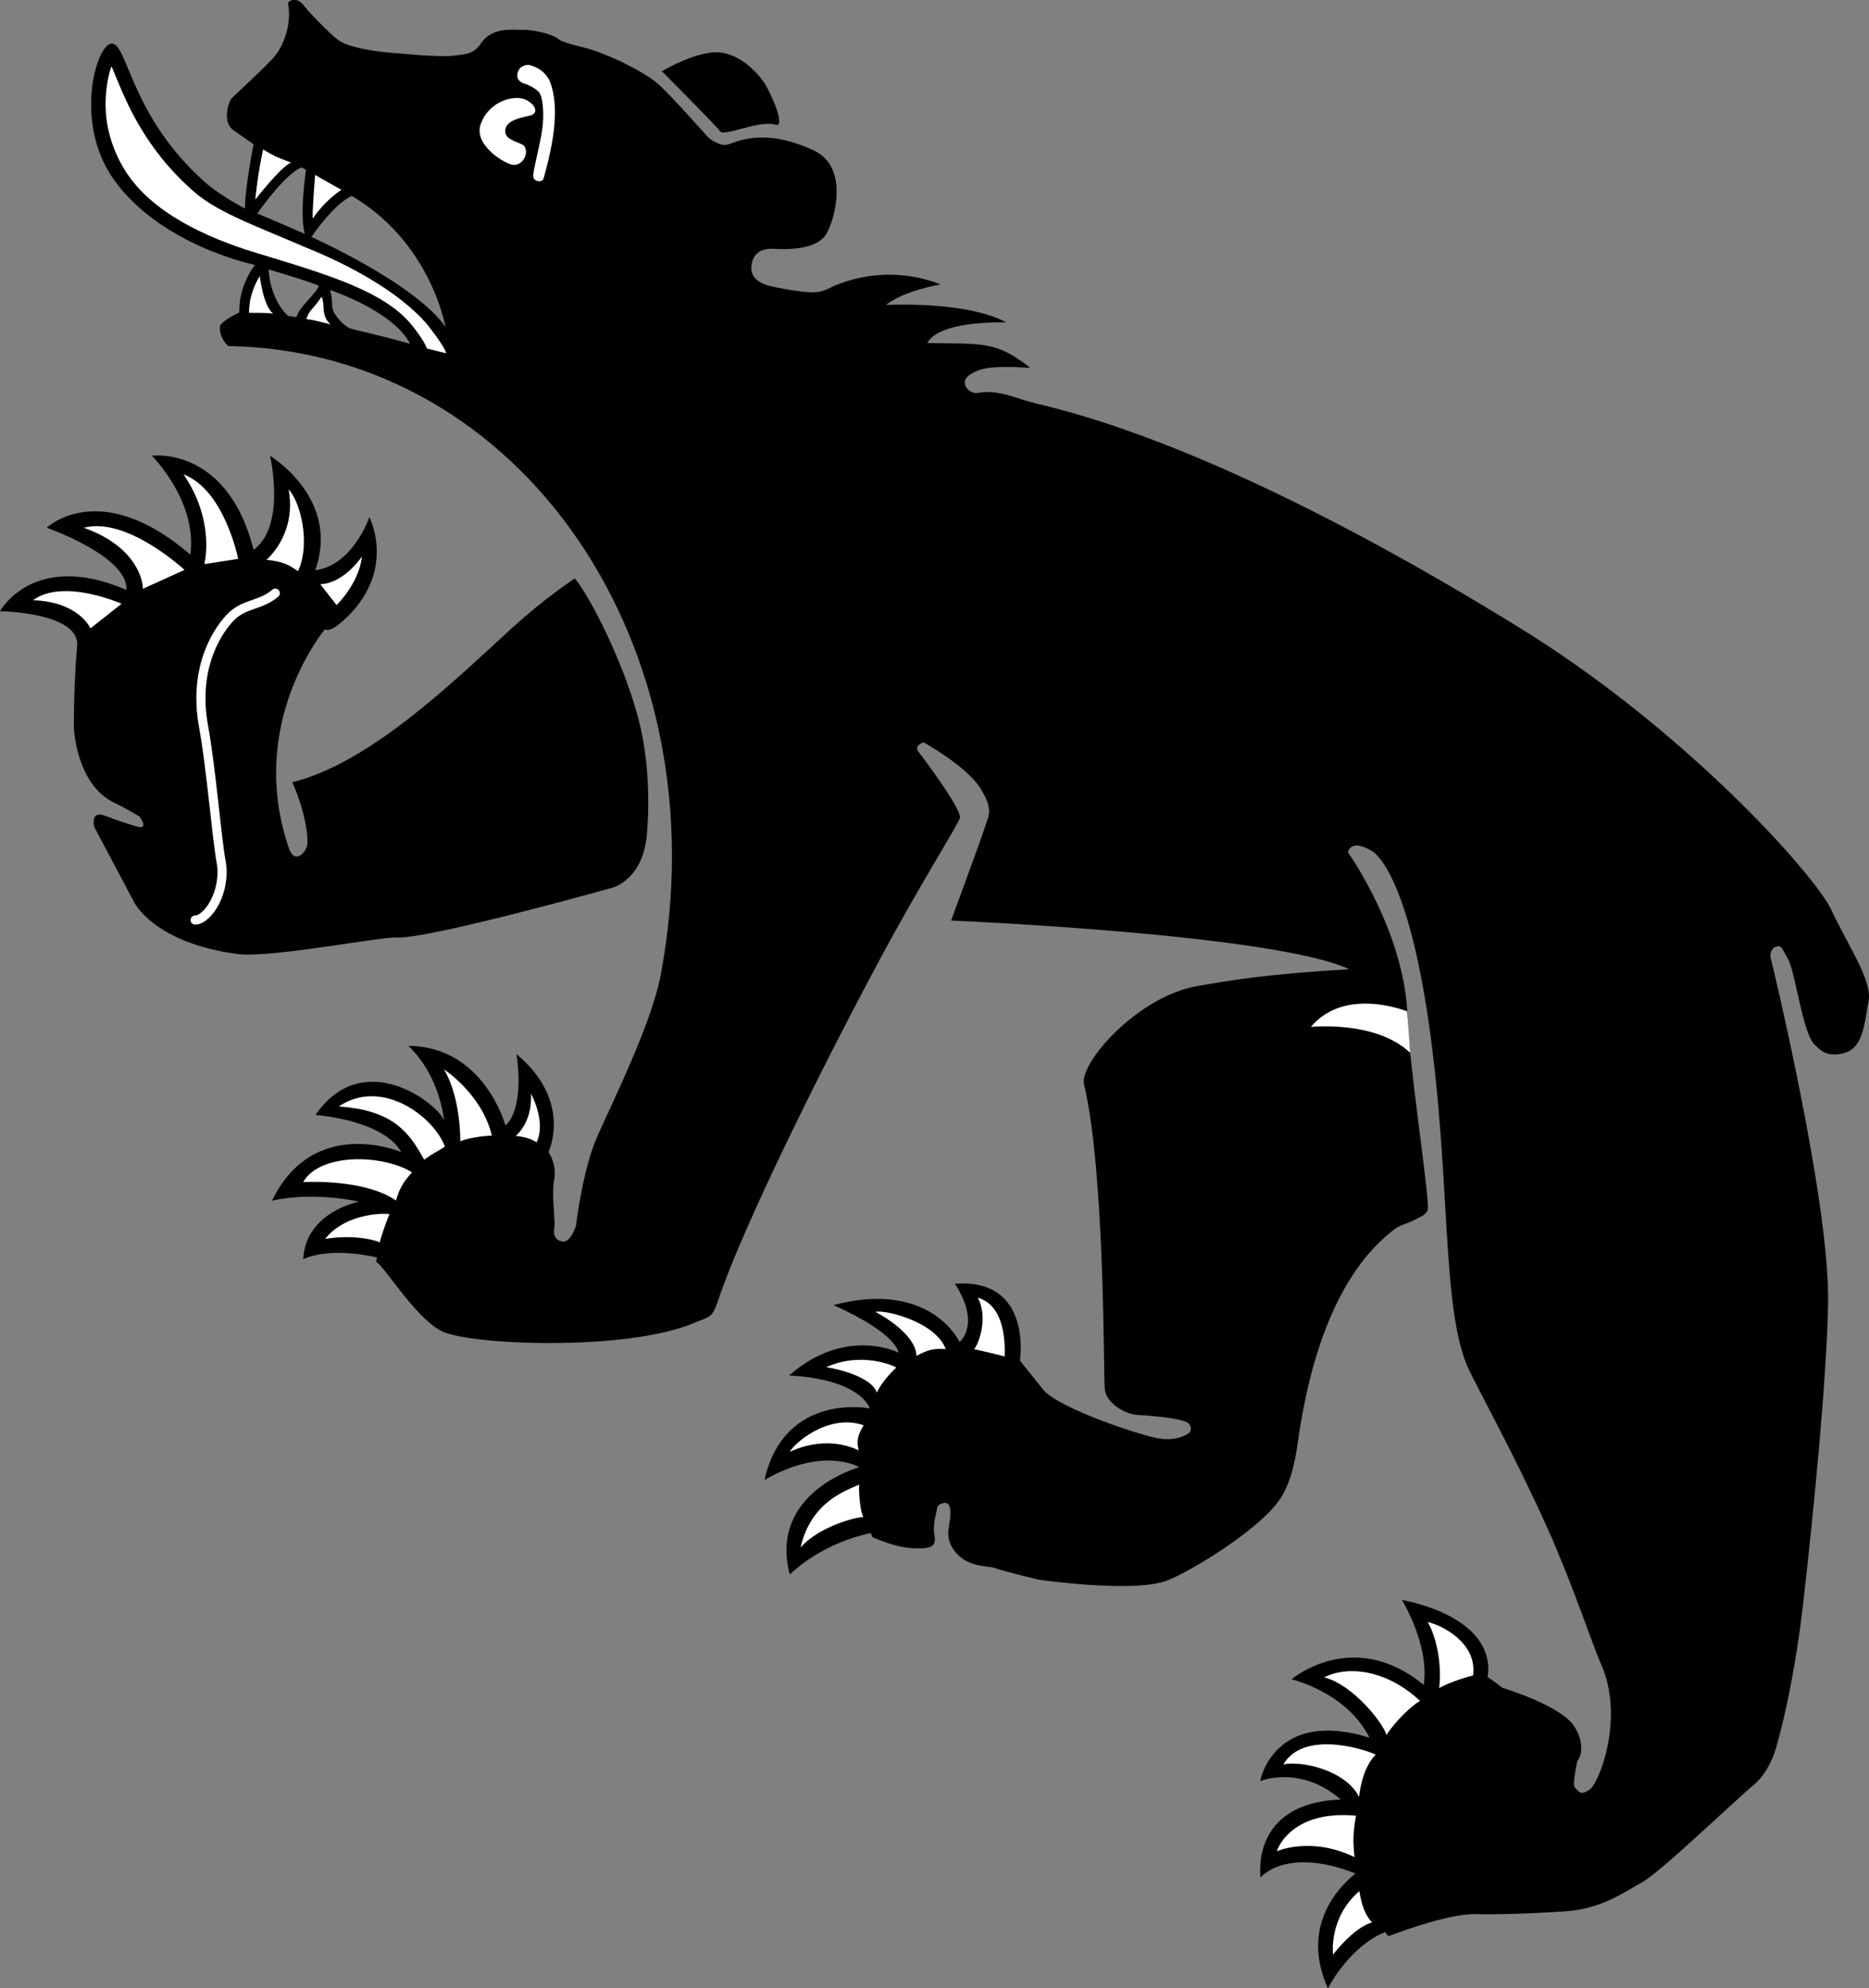 <?xml version="1.0" encoding="UTF-8"?><svg id="Layer_2" xmlns="http://www.w3.org/2000/svg" viewBox="0 0 409.5 435.6"><rect x="0" y="0" width="409.5" height="435.6" fill="#808080" stroke="none"/><g id="Layer_1-2"><path id="path21" d="m401.25,199.34c-3.67-7.76-32.05-39.45-68.18-61.72-15.91-9.8-65.14-39.71-106.09-49.23-4.43-1.03-8.24-3.18-12.77-2.3-1.88.36-4.57-2.51-1.27-4.28,1.8-.98,3.64-1.79,12.77-1.23-7.56-5.92-10.17-5.18-22.55-5.44,2.82-5.09,17.27-4.49,17.27-4.49,0,0-6.5-4.48-26.31-3.85,4.12-3.21,11.92-4.47,11.92-4.47,0,0-10.59-5.01-23.24.29-1.02.42-2.21,1.37-4.65,1.42-2.41.06-8.37-1.08-9.32-1.35-.95-.26-4.73-1.12-4.17-4.65.53-3.53,3.54-3.49,4.27-3.54.77-.07,9.67,1.01,12.16-3.32,1.71-2.92,5.13-14.52-2.81-18.23-11.38-5.3-17.3-1.57-19.06-1.24-1.73.34-4.03-1.58-4.03-1.58,0,0-8.53-9.67-11.31-12-2.77-2.32-10.93-6.66-17.2-8.03-1.37-.3-3.84-1.09-4.2-1.45-1.38-1.27-6.09-2.19-7.8-2.11-2.09.09-6.63-.83-9.25,2.89-1.65,2.37-2.88,2.37-6.04,2.77-3.16.38-11.39-.46-11.39-.46,0,0-10.68-.5-14.02-3.05-1.56-1.18-6.34-5.99-7.62-7.72-1.27-1.71-3.4-.79-3.26-.15.69,3.09-.15,8.66-3.49,12.16-3.8,3.97-8.09,7.68-8.84,8.57-.78.86-2.11,5.22.37,6.97,2.48,1.77,4.41,3.07,4.41,3.07,0,0-2.07,10.8-1.84,14.08-2.37-1.15-6.45-3.65-8.89-5.83-15.97-14.29-16.75-29.56-20.12-30.27-3.37-.72-8.78,16.95.14,29.63,10.31,14.65,31.04,18.84,31.04,18.84,0,0-3.6,4.3-3.44,10.41-3.69,1.71-4.24,2.93-4.24,2.93,0,0-.4,2.43,1.83,4.43,64.37,1.15,108.32,66.03,94.72,137.85-1.97,10.44-10.4,27.53-13.77,35.04-3.37,7.49-4.78,19.83-4.78,19.83,0,0-1.16,3.82-3,3.48-1.84-.36-1.9-1.89-1.79-2.84.38-1.43-.65-7.17,0-10.65.66-3.51-1.24-6.12-1.24-6.12,0,0,5.4-11.1-6.99-21.44,1.76,12.91-2.45,15.6-2.45,15.6,0,0-4.62-17.29-21.26-17.43,6.92,6.61,7.67,15.73,7.9,16.39-1.9-4.21-17.97-16.14-28.24-1.26,16.28,1.69,18.75,8.14,18.75,8.14,0,0-19.16-8.2-28.27,10.65,9.39-2.09,19.05.22,19.05.22,0,0-11.68,2.2-12.23,12.6,6.48-2.91,16.29-.34,16.29-.34,0,0-.31,0-.25.99,1.55.57,8.28,11.9,14.13,15.04,5.86,3.15,40.62,4.57,55.41-1.7,3.77-1.59,3.96-.89,5.52-5.5,5.12-15.18,21.67-48.89,35.22-74.12,9.07-16.94,17.49-30.04,17.58-31.14.16-2.12-7.95-12.94-9.08-14.38-1.13-1.42,1.12-2.08,1.12-2.08,0,0,9.37,5.19,12.42,10.03,3.04,4.85,1.74,6.17.97,8.65-.79,2.5-7.37,20.36-7.37,20.36,0,0,70.71,2.95,87.24,10.66-18.05,1.07-25.68,2.36-33.33,3.7-13.15,2.3-25.89,16.95-24.79,21.53,4.58,19.04,4.25,63.02,4.54,66.61.31,3.58,4.87,5.57,6.64,5.76,1.78.16,11.18.62,11.96,2.16.82,1.6-.52,2.1-.52,2.1,0,0-2.15,1.5-5.91,1-3.73-.5-22.28-6.59-25.67-10.77-3.4-4.21-5.08-6.34-5.08-6.34,0,0,2.84-18.13-14.23-16.83,5.77,9.04,1,12.74,1,12.74,0,0-6.28-13.7-27.65-8.07,14.04,6.21,14.29,10.42,14.29,10.42,0,0-11.54-5.9-23.97,5,15.81.84,17.69,7.22,17.69,7.22,0,0-18.7-3.75-23.1,15.67,13.06-7.5,20.77-2.8,20.77-2.8,0,0-19.93,5.45-15.23,23.51,7.99-7.5,17.8-9.06,17.8-9.06l.25.83s4.59,2.23,8.82,2.47c4.25.23,5.28-.41,4.82-2.83-.46-2.4.54-5.09.61-6,.08-.91,1.61-1.09,1.61-1.09,0,0,.96-.23,1.22,1.19.56,3.19-1.82,5.66,1.02,9.39,2.85,3.73,7.51,3.1,8.94,3.73,1.42.59,9.47,2.51,9.47,2.51,0,0,20.79,3.01,28.13.17,5.15-1.98,20.47-11.26,24.81-17.96,2.12-3.24,3.13-7.48,3.79-12.15,2.49-17.91,8.37-37.34,21.45-47.01,1-.77,3.09-1.27,4.2-1.89,1.23-.72,2.32-.95,2.84-2.16.46-2.83-4.16-32.03-4.43-42.24-.49-18.47-13.04-36.12-13.04-36.12,0,0,.09-1.21,1.54-1.46,1.44-.26,3.76,1.21,3.76,1.21,0,0,7.5,3.6,12.41,37.71,4.91,34.13,2.65,62.7,8.74,75.8,1.83,3.92,10.44,19.6,17.26,34.83,5.64,12.57,9.58,24.86,11.85,30.05,5.01,11.5-.49,25.89-2.71,27.29-2.23,1.43-2.32.05-3.1-.45-.74-.54.51-5.9.51-5.9,0,0,2.24-2.51-.51-7.32-2.74-4.79-15.94-8.72-15.94-8.72,0,0-1.93-1.54-3.2-2.33,1.91-13.61-18.81-16.9-18.81-16.9,0,0,6.06,9.62,4.8,18.61-15.53-12.74-28.98-1.23-28.98-1.23,0,0,12,2.72,17.09,12.78-21.01-6.5-23.96,9.51-23.96,9.51,0,0,8.77-3.65,17.68,4.05-20.04.7-17.59,17.07-17.59,17.07,0,0,5.52-6.87,20.79-.88-.35.44-13.15,9.43-6.02,25.2,1.96-3.91,6.87-10.2,12.52-12.35.52.77.64.72.8.87,0,0,12.55-4.9,18.88-4.81,6.3.09,11.49-.09,19.64-.6,8.2-.52,13.06-4.27,16.94-6.35,3.92-2.09,20.51-18.06,24.46-21.32,3.95-3.26,5.18-9.06,5.18-9.06,0,0,3.42-11.32,5.64-30.25,2.19-18.94,5.26-49.84,5.52-66.46.33-22.71-12.66-75.82-12.66-75.82,0,0,0-1.71,1.24-2.08,1.21-.36,1.16.06,2.7,2.81,1.52,2.75,3.23,16.41,5.77,18.62,1,.87,2.29,2.98,6.53,1.84,4.25-1.17,4.41-6.9,5.3-11.39.83-4.44-4.49-12.13-8.17-19.91M66.05,36.68c.47.2,1,.51,1,.51,0,0-1.48,9.64-.27,14.05-5.75-2.52-10.41-4.46-10.41-4.46,0,0,5.91-8.57,9.68-10.1m-1.08,32.8c-.23,0-.9-.14-1.85-.27-4.14-3.84-4.27-10.19-4.27-10.19,0,0,9.45,2.8,11.03,3.61-.85,2.03-4.34,4.53-4.91,6.85m11.63,2.42c-1.16-.44-3.77-3.06-3.79-4.69-.04-2.24-.5-3.67-.5-3.67,0,0,13.8,4.51,17.55,11.8-5.59-1.67-12.1-3.01-13.26-3.44m-8.38-19.98s4.85-7.24,8.87-8.99c12.82,7.58,18.63,20,20.54,28.69-6.93-9.73-29.41-19.7-29.41-19.7"/><path id="path23" d="m64.02,171.38c17.12-4.21,35.34-22.08,48.04-33.68,7.23-6.56,12.4-9.92,13.83-10.96,1.96,1.75,10.29,16.61,14.01,30.83,2.87,11,2.12,22.2,1.81,25.45-.9,9.79-7.55,11.47-7.55,11.47,0,0-40.45,11.35-47.31,10.9-3.18-.21-27.81,4.58-34.87,3.62-18.53-2.5-22.66-11.48-22.66-11.48l-8.65-16.32s-1.03-3.76,2.34-2.5c3.37,1.28,3.8,1.39,6.84,2.33,3.02.95.73-2.15.73-2.15,0,0-2.97-1.8-5.6-3.05-8.38-4.07-8.8-16.5-8.8-16.5,0,0,0-10.25.72-17.73.73-7.5-16.9-7.7-16.9-7.7,0,0,7.29-13.46,27.69-4.67.48-7.36-17.45-13.62-17.45-13.62,0,0,11.63-11.2,31.47,5.91,1.56-11.82-8.44-21.68-8.44-21.68,0,0,16.52-2.27,22.29,20.61,7.22-5.26,3.6-20.61,3.6-20.61,0,0,15.52,9.35,9.9,25.09,8.32-1.1,11.87-11.65,11.87-11.65,0,0,5.91,11.36-4.85,21.86-4.05,3.93-4.86,2.69-4.86,2.69,0,0-17.36,20.58-7.91,48.02,1.21,3.55,3.59,1.02,3.96-.53.36-1.53-.27-7.33-3.23-13.95"/><path id="path25" d="m145.02,15.61s11.68,11.69,12.78,13.17c.92,1.23,8.39-2.53,12.14-1.46,2.3.66-.97-6.78-2.33-8.93-1.38-2.17-6.02-7.63-11.9-6.87-5.02.66-10.69,4.09-10.69,4.09"/><path id="path27" d="m90.68,71.81c-5.9-7.95-19.21-11.74-34.56-16.41-11.07-3.38-22.99-8.88-28.7-18.02-2.99-4.78-4.29-9.94-4.29-14.5,0-3.45.6-6.45,1.3-8.37.27.62.54,1.26.79,1.89,2.5,6.01,6.52,16.29,17.49,25.78,5.22,4.53,14.73,7.87,23.97,11.9,9.91,3.97,20.48,9.7,26.77,16.81,0,0,3.98,4.92,4.3,6.52-.94-.22-2.41-.64-4.21-1.04-.58-1.72-2.85-4.56-2.85-4.56" fill="#fff"/><path id="path29" d="m54.57,68.53c1.62.05,3.67-.06,5.29.19-2.22-1.73-2.94-8.23-2.94-8.23,0,0-2.42,3.56-2.35,8.04" fill="#fff"/><path id="path31" d="m67.14,69.92c1.57.15,2.72.55,5.34,1.14-2.28-1.72-1.17-4.67-2.04-6.03-1.76,2.68-2.77,2.93-3.3,4.88" fill="#fff"/><path id="path33" d="m68.55,47.87c2.61-3.92,6.09-6.22,6.27-6.27-1.13-.6-5.78-3.27-5.78-3.27,0,0-.74,9.16-.49,9.54" fill="#fff"/><path id="path35" d="m55.92,43.75s5.53-7.14,7.85-8.14c-3.51-1.23-4.98-2.16-6.12-2.89-1.24,5.64-1.72,11.04-1.72,11.04" fill="#fff"/><path id="path37" d="m287.21,224.99s14.19-1.51,21.74,5.65c-.05-1.36-.66-9.06-.66-9.06,0,0-13.54-5.56-21.08,3.41" fill="#fff"/><path id="path39" d="m115.71,14.2s3.84.49,5.04,4.37c1.16,3.78,1.54,9.32-1.65,20.52-.3,1.03-2.28.74-2.28-.56s1.51-6.86,1.98-10.13c.47-3.26.21-7.31-.82-8.33-.86-.85-2.46-1.58-2.8-1.66-.35-.09-2.24-.56-1.78-2.42.47-1.83,2.3-1.78,2.3-1.78" fill="#fff"/><path id="path41" d="m116.18,25.31c1.94-.49,1.16-2.55-1.16-3.53-2.33-.98-7.79.22-9.68,5.37-1.74,4.7,5.61,8.98,7.19,8.98,2.67,0,3.49-3.61,1.94-4.44-1.56-.81-4.05-1.19-3.75-3.3.3-2.11,3.53-2.62,5.47-3.09" fill="#fff"/><path id="path43" d="m70.16,127.98s4.47.34,9.14-6.03c-.62,5.85-5.55,10.62-5.55,10.62l-3.59-4.59Z" fill="#fff"/><path id="path45" d="m7.24,131.5c6.67-4.91,19.4.78,19.4.78l-6.83,5.39s-2.45-5.81-12.57-6.17" fill="#fff"/><path id="path47" d="m18.35,115.63c9.45-2.54,22.07,9.23,22.07,9.23,0,0-7.06,3.22-9.15,4.15.18-.75-.63-9.07-12.92-13.38" fill="#fff"/><path id="path49" d="m40.2,103.92c9.03,3.45,11.98,18.52,11.98,18.52l-7.41,1.15s2.48-9.41-4.57-19.67" fill="#fff"/><path id="path51" d="m58.39,122.66c3.58-3.39,6.06-8.82,4.85-15.41,2.33,2.28,4.99,11.44,2.07,17.89-1.06-.61-2.33-2.08-6.92-2.48" fill="#fff"/><path id="path53" d="m117.57,250.26c-1.24-.85-3.21-1.31-4.58-1.37,3.96-3.61,3.34-9.29,3.34-9.29,0,0,3.4,6.06,1.24,10.67" fill="#fff"/><path id="path55" d="m107.77,248.79c-3.62.17-6.19.89-6.91,1.27-.11-10.73-3.61-15.79-3.61-15.79,0,0,8.31,5.36,10.52,14.52" fill="#fff"/><path id="path57" d="m97.47,251.21c-1.9,1.29-1.55.75-4.54,2.87-3.21-5.87-6.7-10.87-18.73-11.66,9.45-6.37,20.84,2.19,23.28,8.79" fill="#fff"/><path id="path59" d="m66.42,258.99c3.61-6.39,17.3-6.18,23.85-2.15-2.14,2.41-2.66,3.49-3.53,6.18-5.94-4.19-17.01-4.23-20.32-4.03" fill="#fff"/><path id="path61" d="m71.22,271.44c4.79-6.03,14.01-5.66,14.14-5.39-.33.41-2.1,5.48-2.13,6.15-.46-.33-5.43-1.87-12.01-.76" fill="#fff"/><path id="path63" d="m220.14,297.19c-2.04-.55-4.81-1.19-6.73-1.61.82-.72,3.28-6.69.82-11.29,1.83.59,6.19,2.4,5.91,12.9" fill="#fff"/><path id="path65" d="m200.8,297.07c2.66-1.55,4.39-1.66,6.41-1.49-2.14-5.97-13.41-8.74-15.39-8.15,1.22.61,8.85,4.86,8.98,9.64" fill="#fff"/><path id="path67" d="m181.01,299.53c7.78-3.48,14.83-.31,15.37.09-.89.8-3.22,3.19-4.26,5.48-1.52-4.14-11.11-5.58-11.11-5.58" fill="#fff"/><path id="path69" d="m173.05,318.08c.67-1.51,8.17-8.54,16.18-5.83-1.37,2.25-1.6,3.55-1.07,5.51-7.76-3.62-14.84.25-15.11.32" fill="#fff"/><path id="path71" d="m175.4,339.05c2.25-9.75,9.37-12.28,12.85-13.79-.16,1.53.22,5.92.92,7.15-.92-.24-9.63,1.86-13.77,6.64" fill="#fff"/><path id="path73" d="m322.74,367.08c-2.45.58-6.1,1.94-7.41,2.75.67-5.92-.89-11.78-2.52-14.45,2.8.55,10.96,4.43,9.93,11.7" fill="#fff"/><path id="path75" d="m303.78,380.13c-.67-2.6-7.4-11.09-13.66-12.64,4.97-2.55,13.46-1.87,21.01,5.14-3.18,1.97-6.61,6.17-7.35,7.5" fill="#fff"/><path id="path77" d="m281.18,386.56c4.29-7.25,16.74-3.73,20.23-2.16-1.6,1.66-3.1,4.62-3.64,9.29-2.9-5.83-12.55-8-16.6-7.13" fill="#fff"/><path id="path79" d="m279.78,405.58c-.28.7,2.21-9.17,17.32-7.79-.63,3.74-.71,5.33-.33,9.07-9.62-4.61-16.99-1.28-16.99-1.28" fill="#fff"/><path id="path81" d="m292.07,428.21s-1.05-8,5.77-13.9c.53,3.44,1.46,5.47,2.76,6.86-4.11,1.19-8.52,7.04-8.52,7.04" fill="#fff"/><path id="path83" d="m60.32,129.96c-3.38,2.85-6.79,2.14-9.87,5.35-2.23,2.32-8.33,10.34-5.84,23.92,1.63,8.86,2.88,24.36,3.81,29.4,1.26,6.77-2.94,12.94-5.67,12.94" fill="none" stroke="#fff" stroke-linecap="round" stroke-linejoin="round" stroke-width="2"/></g></svg>